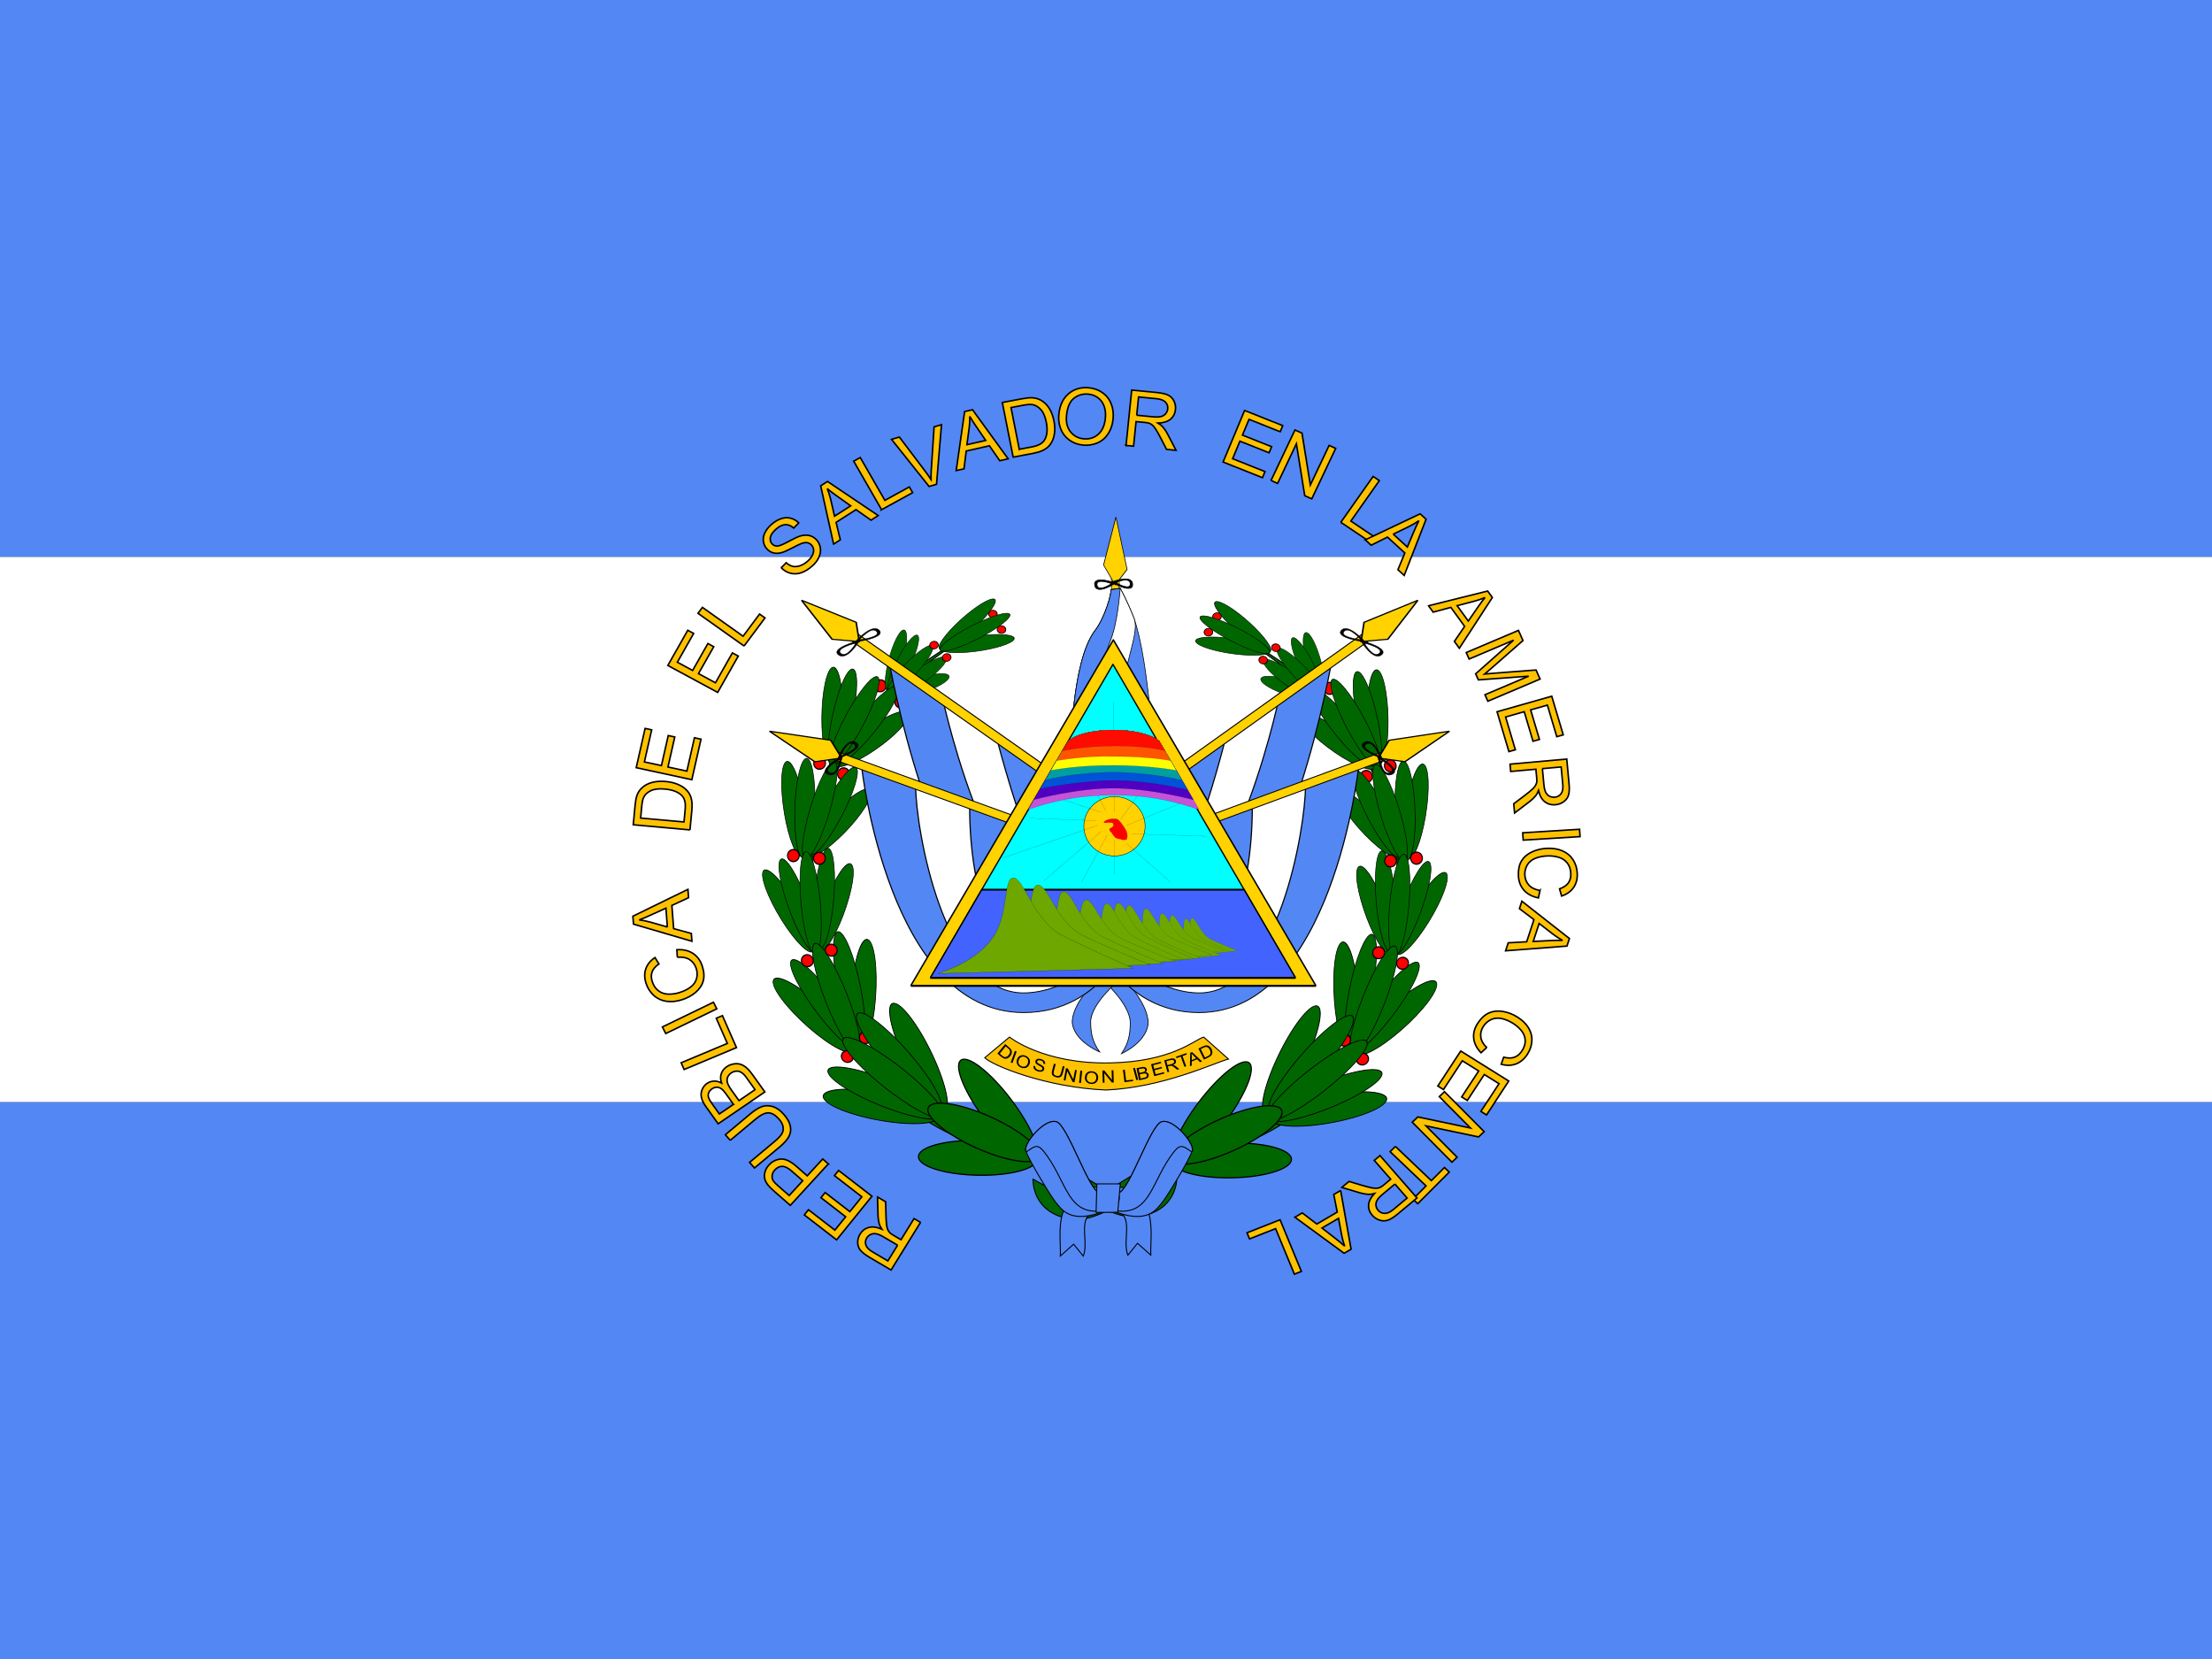 <svg xmlns="http://www.w3.org/2000/svg" viewBox="0 0 640 480" xmlns:xlink="http://www.w3.org/1999/xlink"><rect x="0" y="0" width="640" height="480" fill="#333333" stroke="none"/><defs><path id="0" d="m283.46-389.76l-17.717 70.866 17.717 25.04 17.716-25.04-17.716-70.866"/><path id="1" d="m368.98-419.45s-40.709-27.717-40.709.866c0 28.582 39.843.866 40.709-.866m-7.795-.181s-28.583-19.342-28.583.604c0 19.945 27.975.604 28.583-.604"/><path id="2" d="m334.69 674.38s28.31-4.996 46.624-19.982c18.316-14.986 18.317-39.964 26.642-39.964 8.326 0 9.991 28.31 29.973 38.3 19.981 9.991 51.62 23.312 51.62 23.312l-154.86-1.665"/><path id="3" d="m490.58 234.24c0 .846-.823 1.531-1.837 1.531s-1.837-.685-1.837-1.531c0-.846.823-1.531 1.837-1.531s1.837.685 1.837 1.531"/><path id="4" d="m320.26 487.2c0 59.825-11.597 108.32-25.903 108.32s-25.903-48.5-25.903-108.32c0-59.825 11.597-108.32 25.903-108.32s25.903 48.5 25.903 108.32"/><path id="5" d="m314.71 506.2c0 45.06-10.06 81.59-22.479 81.59s-22.479-36.53-22.479-81.59c0-45.06 10.06-81.59 22.479-81.59s22.479 36.53 22.479 81.59"/><clipPath id="6"><path d="m0 0h640v480h-640z"/></clipPath></defs><g clip-path="url(#6)"><g fill-rule="evenodd" stroke-width="1.25"><g fill="#5387f4"><path d="m-79.43 318.86h798.86v161.14h-798.86z"/><path d="m-79.43 0h798.86v161.14h-798.86z"/></g><path fill="#fff" d="m-79.43 161.14h798.86v157.71h-798.86z"/></g><g transform="matrix(1.644 0 0 1.644-358.51-168.29)"><g stroke="#000"><g fill-rule="evenodd"><g transform="matrix(.749 0 0 .742 105.14 72.61)"><g transform="matrix(-1 0 0 1 825.1 9.187)"><g fill="#f00" stroke-width=".332"><path d="m490.58 234.24c0 .846-.823 1.531-1.837 1.531s-1.837-.685-1.837-1.531c0-.846.823-1.531 1.837-1.531s1.837.685 1.837 1.531z" transform="matrix(.634-.401.497.785 41.19 205.69)"/><use transform="matrix(.634-.401.497.785 36.37 209.51)" xlink:href="#3"/></g><g fill="#006700" stroke-width="1.603"><path d="m259.03 105.71s400.32 70.64 414.45 395.62c14.13 324.97-188.39 367.36-259.03 419.16-70.64 51.807-113.03 113.03-146 113.03-32.968 0-80.06-14.13-80.06-14.13s9.42 51.81 75.36 47.1c65.936-4.71 127.16-113.03 164.84-131.87s277.88-98.9 259.04-428.58c-14.13-353.23-423.88-390.91-428.59-400.33z" transform="matrix(.138.033-.034.148 406.46 152.89)" id="H"/><use transform="matrix(.067-.005.017.067 435.79 156.41)" xlink:href="#4"/><use transform="matrix(.061-.023.031.064 429.11 164.08)" xlink:href="#4"/><use transform="matrix(.006-.071.063.019 425.66 205.09)" xlink:href="#4"/><use transform="matrix(.029-.06.057.04 421.8 189.48)" xlink:href="#4"/><use transform="matrix(.045-.047.049.052 423.4 178.25)" xlink:href="#4"/></g><g fill="#f00" stroke-width=".332"><use transform="matrix(.713-.233.288.883 65.801 118.99)" xlink:href="#3"/><use transform="matrix(.713-.233.288.883 60.19 121.51)" xlink:href="#3"/></g><g fill="#006700" stroke-width="1.603"><use transform="matrix(.095.023.001.104 450.31 143)" xlink:href="#4"/><use transform="matrix(.092-.005.022.106 438.59 150.9)" xlink:href="#4"/><use transform="matrix(.032-.099.081.056 420.64 208.04)" xlink:href="#4"/><use transform="matrix(.06-.073.067.083 420.3 183.9)" xlink:href="#4"/><use transform="matrix(.077-.047.051.097 426.13 168.55)" xlink:href="#4"/><use transform="matrix(.089.042-.017.103 469.8 160.18)" xlink:href="#4"/><use transform="matrix(.091.013.003.109 456.96 165.67)" xlink:href="#4"/><use transform="matrix(.048-.092.069.071 429.42 218.55)" xlink:href="#4"/><use transform="matrix(.071-.06.05.095 433.31 194.64)" xlink:href="#4"/><use transform="matrix(.083-.031.032.106 441.69 180.63)" xlink:href="#4"/><use transform="matrix(.065.077-.054.088 496.25 181.43)" xlink:href="#4"/><use transform="matrix(.077.051-.038.102 482.57 181.05)" xlink:href="#4"/><use transform="matrix(.078-.064.036.096 437.71 218.35)" xlink:href="#4"/><use transform="matrix(.087-.025.01.11 450.24 197.83)" xlink:href="#4"/><use transform="matrix(.087.007-.01.112 463.11 188.42)" xlink:href="#4"/><use transform="matrix(.047.109-.087.077 511.72 202.12)" xlink:href="#4"/></g><g fill="#f00" stroke-width=".332"><use transform="matrix(.293-.425.555.302 167.81 313.54)" xlink:href="#3"/><use transform="matrix(.293-.425.555.302 165.8 317.22)" xlink:href="#3"/></g><g fill="#006700" stroke-width="1.603"><use transform="matrix(.068.085-.075.098 496.78 196.6)" xlink:href="#4"/><use transform="matrix(.107-.042.009.119 435.5 221.04)" xlink:href="#4"/><use transform="matrix(.104.005-.024.125 455.84 203.07)" xlink:href="#4"/><use transform="matrix(.094.04-.047.12 473 197.47)" xlink:href="#4"/><use transform="matrix(-.013.131-.125.021 532.08 244.55)" xlink:href="#4"/></g><g fill="#f00" stroke-width=".332"><use transform="matrix(.452.598-.741.56 427.87-141.94)" xlink:href="#3"/><use transform="matrix(.452.598-.741.56 423.66-146.42)" xlink:href="#3"/></g><g fill="#006700" stroke-width="1.603"><use transform="matrix(.021.122-.124.049 520.59 230.39)" xlink:href="#4"/><use transform="matrix(.125.024-.055.118 448.5 217.11)" xlink:href="#4"/><use transform="matrix(.098.067-.089.104 477.65 212.14)" xlink:href="#4"/><use transform="matrix(.069.094-.109.086 497.18 217.05)" xlink:href="#4"/><g transform="matrix(.063.169-.159.071 507.09 211.42)"><use transform="matrix(.929.371-.371.929 252.11-52.33)" xlink:href="#5"/><use transform="matrix(.874-.486.486.874-234.07 229)" xlink:href="#5"/><use transform="translate(9.991 14.986)" xlink:href="#5"/></g><g transform="matrix(.039-.065.1.052 381.33 173.41)"><use transform="matrix(.929.371-.371.929 252.11-52.33)" xlink:href="#5"/><use transform="matrix(.874-.486.486.874-234.07 229)" xlink:href="#5"/><use transform="translate(9.991 14.986)" xlink:href="#5"/></g></g><g fill="#f00" stroke-width=".332"><use transform="matrix(.75 0 0 .929 121.35 16.238)" xlink:href="#3"/><use transform="matrix(.75 0 0 .929 115.23 16.888)" xlink:href="#3"/><use transform="matrix(.649.376-.465.804 276.35-113.32)" xlink:href="#3"/><use transform="matrix(.649.376-.465.804 270.73-115.82)" xlink:href="#3"/><use transform="matrix(.403-.322.444.449 153.89 236.13)" xlink:href="#3"/><use transform="matrix(.403-.322.444.449 150.91 239.07)" xlink:href="#3"/></g></g><g transform="translate(-4.287 9.799)"><g fill="#f00" stroke-width=".332"><use transform="matrix(.634-.401.497.785 41.19 205.69)" xlink:href="#3"/><use transform="matrix(.634-.401.497.785 36.37 209.51)" xlink:href="#3"/></g><g fill="#006700" stroke-width="1.603"><use xlink:href="#H"/><use transform="matrix(.067-.005.017.067 435.79 156.41)" xlink:href="#4"/><use transform="matrix(.061-.023.031.064 429.11 164.08)" xlink:href="#4"/><use transform="matrix(.006-.071.063.019 425.66 205.09)" xlink:href="#4"/><use transform="matrix(.029-.06.057.04 421.8 189.48)" xlink:href="#4"/><use transform="matrix(.045-.047.049.052 423.4 178.25)" xlink:href="#4"/></g><g fill="#f00" stroke-width=".332"><use transform="matrix(.713-.233.288.883 65.801 118.99)" xlink:href="#3"/><use transform="matrix(.713-.233.288.883 60.19 121.51)" xlink:href="#3"/></g><g fill="#006700" stroke-width="1.603"><use transform="matrix(.095.023.001.104 450.31 143)" xlink:href="#4"/><use transform="matrix(.092-.005.022.106 438.59 150.9)" xlink:href="#4"/><use transform="matrix(.032-.099.081.056 420.64 208.04)" xlink:href="#4"/><use transform="matrix(.06-.073.067.083 420.3 183.9)" xlink:href="#4"/><use transform="matrix(.077-.047.051.097 426.13 168.55)" xlink:href="#4"/><use transform="matrix(.089.042-.017.103 469.8 160.18)" xlink:href="#4"/><use transform="matrix(.091.013.003.109 456.96 165.67)" xlink:href="#4"/><use transform="matrix(.048-.092.069.071 429.42 218.55)" xlink:href="#4"/><use transform="matrix(.071-.06.05.095 433.31 194.64)" xlink:href="#4"/><use transform="matrix(.083-.031.032.106 441.69 180.63)" xlink:href="#4"/><use transform="matrix(.065.077-.054.088 496.25 181.43)" xlink:href="#4"/><use transform="matrix(.077.051-.038.102 482.57 181.05)" xlink:href="#4"/><use transform="matrix(.078-.064.036.096 437.71 218.35)" xlink:href="#4"/><use transform="matrix(.087-.025.01.11 450.24 197.83)" xlink:href="#4"/><use transform="matrix(.087.007-.01.112 463.11 188.42)" xlink:href="#4"/><use transform="matrix(.047.109-.087.077 511.72 202.12)" xlink:href="#4"/></g><g fill="#f00" stroke-width=".332"><use transform="matrix(.293-.425.555.302 167.81 313.54)" xlink:href="#3"/><use transform="matrix(.293-.425.555.302 165.8 317.22)" xlink:href="#3"/></g><g fill="#006700" stroke-width="1.603"><use transform="matrix(.068.085-.075.098 496.78 196.6)" xlink:href="#4"/><use transform="matrix(.107-.042.009.119 435.5 221.04)" xlink:href="#4"/><use transform="matrix(.104.005-.024.125 455.84 203.07)" xlink:href="#4"/><use transform="matrix(.094.04-.047.12 473 197.47)" xlink:href="#4"/><use transform="matrix(-.013.131-.125.021 532.08 244.55)" xlink:href="#4"/></g><g fill="#f00" stroke-width=".332"><use transform="matrix(.452.598-.741.56 427.87-141.94)" xlink:href="#3"/><use transform="matrix(.452.598-.741.56 423.66-146.42)" xlink:href="#3"/></g><g fill="#006700" stroke-width="1.603"><use transform="matrix(.021.122-.124.049 520.59 230.39)" xlink:href="#4"/><use transform="matrix(.125.024-.055.118 448.5 217.11)" xlink:href="#4"/><use transform="matrix(.098.067-.089.104 477.65 212.14)" xlink:href="#4"/><use transform="matrix(.069.094-.109.086 497.18 217.05)" xlink:href="#4"/><g transform="matrix(.063.169-.159.071 507.09 211.42)"><use transform="matrix(.929.371-.371.929 252.11-52.33)" xlink:href="#5"/><use transform="matrix(.874-.486.486.874-234.07 229)" xlink:href="#5"/><use transform="translate(9.991 14.986)" xlink:href="#5"/></g><g transform="matrix(.039-.065.1.052 381.33 173.41)"><use transform="matrix(.929.371-.371.929 252.11-52.33)" xlink:href="#5"/><use transform="matrix(.874-.486.486.874-234.07 229)" xlink:href="#5"/><use transform="translate(9.991 14.986)" xlink:href="#5"/></g></g><g fill="#f00" stroke-width=".332"><use transform="matrix(.75 0 0 .929 121.35 16.238)" xlink:href="#3"/><use transform="matrix(.75 0 0 .929 115.23 16.888)" xlink:href="#3"/><use transform="matrix(.649.376-.465.804 276.35-113.32)" xlink:href="#3"/><use transform="matrix(.649.376-.465.804 270.73-115.82)" xlink:href="#3"/><use transform="matrix(.403-.322.444.449 153.89 236.13)" xlink:href="#3"/><use transform="matrix(.403-.322.444.449 150.91 239.07)" xlink:href="#3"/></g></g><g fill="#5387f4" stroke-width=".235" transform="translate(-3.062 1.837)"><path d="m411.36 319.5l.037 5.258c10.21-.517 5.263 6.977 7.03 11.223l2.255-2.827 3.122 2.803c-.25-4.908 2.748-17.395-12.443-16.457z" transform="translate(.433)" id="8"/><use transform="matrix(-1 0 0 1 827.23.217)" xlink:href="#8"/><g transform="matrix(.897.443-.443.897 184.34-149.98)"><path d="m427.88 303.13c.325 1.901-.449 11.372-.865 13.641-.537 1.923-.447 6.708-10.395 7.147-4.776.211-3.898-4.548-3.681-4.548.216 0 1.949 1.733 3.898 0 1.948-1.732-.444-17.53 1.515-19.488 2.156-2.155 9.985 1.496 9.528 3.248z" id="I"/><path d="m427.88 303.13c-2.057-.264-3.159-.732-3.68 1.516-2.053 9.07 2.368 17.1-7.58 19.272-4.665 1.041-3.898-4.548-3.681-4.548.216 0 1.949 1.733 3.898 0 1.948-1.732-.444-17.53 1.515-19.488 2.156-2.155 9.985 1.496 9.528 3.248z" id="J"/></g><g transform="matrix(-.897.443.443.897 644.51-149.98)"><use xlink:href="#I"/><use xlink:href="#J"/></g><path d="m411.57 319.06l-.18 6.774 5.08-.037.613-6.737h-5.513z"/></g></g><path fill="#5387f4" stroke-width=".235" d="m409.69 276.93s-14.322 12.06-14.322 20.725c.306 3.457 3.169 6.981 8.407 9.52-2.418-3.586-2.747-6.52-2.747-9.931.306-5.86 8.461-12.931 8.461-12.931l.201-7.383z" transform="matrix(-.557 0 0 .561 640.36 115.47)" id="7"/><g transform="matrix(.749 0 0 .742 145.3 269.28)"><g fill="#ffd200"><path stroke-width=".176" d="m172.65-427.57h49.929v2.055h-49.929z" transform="matrix(.001-1.077-.893-.137-21.895 93.38)"/><use stroke-width="1.066" transform="matrix(-.156-.03-.002.168 402.81-28.331)" xlink:href="#0"/></g><g stroke-width="1.685"><path d="m368.98-419.45s-40.709-27.717-40.709.866c0 28.582 39.843.866 40.709-.866zm-7.795-.181s-28.583-19.342-28.583.604c0 19.945 27.975.604 28.583-.604z" transform="matrix(-.121-.01.004.087 404.67-46.703)"/><use transform="matrix(.118-.014-.016-.087 308.96-117.95)" xlink:href="#1"/></g><g stroke-width=".175" transform="matrix(.9 0 0 1.077-21.895 93.38)"><path fill="#5387f4" d="m422.29-165.7l2.45-.306s1.766 2.602 3.675 6.737c1.679 4.331 3.368 11.33 4.899 27.25-4.593-.307-21.436 1.531-21.436 1.531s.236-19.17 6.125-26.03c2.757-2.906 4.593-8.575 4.287-9.188z"/><path fill="#fff" d="m422.29-165.7l2.45-.306s1.766 2.602 3.675 6.737c1.679 4.331-4.9 11.636-3.369 27.561-4.593-.307-13.168 1.225-13.168 1.225s.236-19.17 6.125-26.03c2.757-2.906 4.593-8.575 4.287-9.188z"/><path fill="#5387f4" d="m422.29-165.7l2.45-.306s-.613 7.962-2.756 11.943c-2.144 3.981-3.369 22.967-3.063 22.967.307 0-7.04.613-7.04.613s.236-19.17 6.125-26.03c2.757-2.906 4.593-8.575 4.287-9.188z"/></g></g><use transform="matrix(-1.029 0 0 .973 839.1 7.477)" xlink:href="#7"/><g transform="matrix(-.268 0 0 .195 512.17 346.21)"><g stroke-width=".785"><path fill="#5387f4" d="m407.48-248.03l106.3-106.3s-27.516 220.02-88.58 265.75c0 0-53.15 24.12-53.15-.135l35.433-159.31z" transform="translate(0-301.18)" id="9"/><path fill="#fff" d="m407.48-248.03l70.866-70.867s-35.433 230.31-106.3 230.31v-.135l35.433-159.31z" transform="translate(0-301.18)" id="A"/><path fill="#5387f4" d="m407.48-248.03s35.433-35.434 35.433-35.434-35.433 194.88-70.866 194.88v-.135l35.433-159.31z" transform="translate(0-301.18)" id="B"/></g><g fill="#ffd200"><path stroke-width=".816" d="m678.85-116.49h177.17v7.323h-177.17z" transform="matrix(.719-.695.695.719 0 0)" id="C"/><use stroke-width="1.729" transform="matrix(.447.432-.395.389 290.37-679.58)" xlink:href="#0"/></g><g stroke-width=".785"><use transform="matrix(.387.264-.166.244 323.5-666.19)" xlink:href="#1"/><use transform="matrix(-.337-.325.204-.213 742.75-641.88)" xlink:href="#1"/><path fill="#5387f4" d="m407.48-248.03l106.3-53.15s-17.717 221.39-106.3 221.39c-53.15 0-70.866-70.866-70.866-70.866l70.866-97.38z" transform="translate(17.717-256.83)" id="D"/><path fill="#fff" d="m407.48-248.03l70.866-35.434c0 35.434-17.716 185.96-70.866 185.96-35.433 0-70.866-53.15-70.866-53.15l70.866-97.38z" transform="translate(17.717-256.83)" id="E"/><path fill="#5387f4" d="m407.48-248.03l35.433-17.717c0 79.66-17.716 150.53-53.15 150.53-17.717 0-53.15-35.433-53.15-35.433l70.866-97.38z" transform="translate(17.717-256.83)" id="F"/></g><g fill="#ffd200"><path stroke-width=".816" d="m569.18-267.74h177.17v7.323h-177.17z" transform="matrix(.895-.446.446.895 0 0)" id="G"/><use stroke-width="1.729" transform="matrix(.297.547-.494.252 315.38-647.39)" xlink:href="#0"/></g><g stroke-width=".785"><use transform="matrix(.29.368-.232.183 342.96-624.68)" xlink:href="#1"/><use transform="matrix(-.224-.411.259-.141 735.56-475.59)" xlink:href="#1"/></g></g><g transform="matrix(.264 0 0 .195 316.86 346.21)"><g stroke-width=".785"><use xlink:href="#9"/><use xlink:href="#A"/><use xlink:href="#B"/></g><g fill="#ffd200"><use xlink:href="#C"/><use stroke-width="1.729" transform="matrix(.447.432-.395.389 290.37-679.58)" xlink:href="#0"/></g><g stroke-width=".785"><use transform="matrix(.387.264-.166.244 323.5-666.19)" xlink:href="#1"/><use transform="matrix(-.337-.325.204-.213 742.75-641.88)" xlink:href="#1"/><use xlink:href="#D"/><use xlink:href="#E"/><use xlink:href="#F"/></g><g fill="#ffd200"><use xlink:href="#G"/><use stroke-width="1.729" transform="matrix(.297.547-.494.252 315.38-647.39)" xlink:href="#0"/></g><g stroke-width=".785"><use transform="matrix(.29.368-.232.183 342.96-624.68)" xlink:href="#1"/><use transform="matrix(-.224-.411.259-.141 735.56-475.59)" xlink:href="#1"/></g></g></g><g stroke-linejoin="bevel" stroke-width=".105" transform="matrix(.749 0 0 .742 105.14 70.34)"><g fill-rule="evenodd"><path fill="#ffd200" d="m496.06 627.16l17.717-17.716 17.716 17.716h-35.433z" transform="matrix(2.687 0 0 4.631-968.14-2627.4)"/><path fill="#0ff" d="m496.06 627.16l17.717-17.716 17.716 17.716h-35.433z" transform="matrix(2.421 0 0 4.197-831.57-2357.1)"/><path fill="#ffd200" d="m419.84 239.14c0 3.89-3.222 7.04-7.196 7.04-3.974 0-7.196-3.153-7.196-7.04 0-3.89 3.222-7.04 7.196-7.04 3.974 0 7.196 3.153 7.196 7.04z"/></g><g fill="none" transform="matrix(.242 0 0 .242 300.66 101.1)"><path d="m462.73,556.66-1.18-108.32"/><path d="m468.62 563.73l38.855-54.16"/><path d="m474.51 569.61l62.4-25.9"/><path d="m479.22 577.86l73 2.355"/><path d="m474.51 587.28l42.39 37.677"/><path d="m462.73 583.74v34.15"/><path d="m449.78 575.5l-55.34 48.27"/><path d="m455.67,579.03-24.726,45.92"/><path d="m446.25,569.61-91.84,31.791"/><path d="m445.07,564.9-64.76-2.355"/><path d="m393.26 537.82l56.52 18.839"/><path d="m420.34 489.55l34.15 65.936"/></g><g fill-rule="evenodd"><g transform="matrix(.242 0 0 .242 300.97 178.59)"><path fill="#c453d7" d="m460.63 219.69c-35.433 0-61.25 6.505-83.04 14.15l5.54-9.579 5.53-9.595 5.54-9.596 5.54-9.578 5.53-9.595 5.54-9.579 6.13-9.769c8.26-7.257 25.98-10.652 43.69-10.652 17.72 0 35.44 3.586 44.3 10.826l5.54 9.595 5.53 9.579 5.54 9.595 5.54 9.578 5.53 9.596 5.54 9.595 5.53 9.579c-22.972-7.64-47.613-14.15-83.05-14.15z" transform="translate(0-.004)"/><path fill="#5000c1" d="m460.63 212.93c-35.548-.05-75.28 10.597-77.5 11.329l5.53-9.595 5.54-9.596 5.54-9.578 5.53-9.595 5.54-9.579 6.13-9.769c8.26-7.257 25.98-10.652 43.69-10.652 17.72 0 35.44 3.586 44.3 10.826l5.54 9.595 5.53 9.579 5.54 9.595 5.54 9.578 5.53 9.596 5.54 9.595s-42.08-11.329-77.52-11.329z" transform="translate(.013)"/><path fill="#0053d7" d="m460.63 205.27c-26.25-.109-68.69 7.141-71.68 8.504l5.246-8.713 5.54-9.578 5.53-9.595 5.54-9.579 6.13-9.769c8.26-7.257 25.98-10.652 43.69-10.652 17.72 0 35.44 3.586 44.3 10.826l5.54 9.595 5.53 9.579 5.54 9.595 5.54 9.578 5.53 9.596s-36.543-9.387-71.976-9.387z" transform="translate(0-.007)"/><path fill="#009f9f" d="m460.63 197.32c-34.802-.07-63.717 6.631-66.43 7.739l5.54-9.578 5.53-9.595 5.54-9.579 6.13-9.769c8.26-7.257 25.98-10.652 43.69-10.652 17.72 0 35.44 3.586 44.3 10.826l5.54 9.595 5.53 9.579 5.54 9.595 5.54 9.578s-31.01-7.739-66.45-7.739z" transform="translate(-.015-.008)"/><path fill="#ff0" d="m460.63 190.56c-35.605-.123-57.963 4.465-60.894 4.931l5.53-9.595 5.54-9.579 6.13-9.769c8.26-7.257 25.98-10.652 43.69-10.652 17.72 0 35.44 3.586 44.3 10.826l5.54 9.595 5.53 9.579 5.54 9.595s-25.473-4.931-60.906-4.931z" transform="translate(0-.013)"/><path fill="#f50" d="m460.34 181.72c-31.01-.671-53.786 4.25-55.07 4.167l5.54-9.579 6.13-9.769c8.26-7.257 25.98-10.652 43.69-10.652 17.72 0 35.44 3.586 44.3 10.826l5.54 9.595 5.53 9.579s-20.227-4.167-55.66-4.167z" transform="translate(-.015-.013)"/><path fill="#ff0b00" d="m461.51 171.42c-31.13.257-47.25 4.34-50.707 4.891l6.13-9.769c8.26-7.257 25.98-10.652 43.69-10.652 17.72 0 35.44 3.586 44.3 10.826l5.54 9.595s-13.52-4.891-48.953-4.891z" transform="translate(-.029.003)"/></g><path fill="#4363ff" d="m496.06 627.16l4.983-4.983h25.467l4.983 4.983h-35.433z" transform="matrix(2.421 0 0 4.197-831.57-2357.1)"/><path fill="#f00" d="m438.01 565.49c.409 0 .727-1.87 1.766-3.532 2.222-1.61 4.568-2.871 7.653-3.533 1.665-.832 5.08-.588 7.653-.588 3.611.324 3.837 1.865 5.888 4.121.902 1.837 3.038 4.389 4.121 7.06 1.172 1.42 2.107 3.626 2.943 5.299.855 1.804 1.765 4.526 2.944 7.06.605 2.824 1.177 5.03 1.177 8.242 0 3.352-.554 4.78-1.177 7.07-1.794.598-5.29.888-7.06 0-1.9-1.7-5.162-.617-6.475-2.355-3.386-.474-4.208-4.459-5.888-6.475-1.175-1.729-1.156-3.03-2.355-4.71-1.857-1.327-2.108-2.945-2.943-5.299.736-2.517 2.01-3.068 4.121-4.121 1.127-1.644 1.766-2.304 1.766-5.298-.424-3.334-1.625-2.982-4.71-3.533-3.814 0-5.77.393-9.419.589z" transform="matrix(.163 0 0 .127 338.7 166.52)"/><g fill="#6da700" transform="matrix(1.051-.042.209 1.163-78.05-20.528)"><use transform="matrix(.1-.007.009.122 386.68 185.55)" xlink:href="#2"/><use transform="matrix(.1-.007.009.122 385.23 185.65)" xlink:href="#2"/><use transform="matrix(.118-.009.01.135 374.39 177.66)" xlink:href="#2"/><use transform="matrix(.131-.01.012.158 365.68 163.46)" xlink:href="#2"/><use transform="matrix(.148-.011.013.175 354.72 152.32)" xlink:href="#2"/><use transform="matrix(.157-.012.014.198 346.83 137.79)" xlink:href="#2"/><use transform="matrix(.178 0 0 .193 344.65 135.43)" xlink:href="#2"/><use transform="matrix(.178 0 0 .193 342.05 135.43)" xlink:href="#2"/><use transform="matrix(.212 0 0 .214 323.77 121.6)" xlink:href="#2"/><use transform="matrix(.234 0 0 .249 310.11 98.28)" xlink:href="#2"/><use transform="matrix(.265 0 0 .277 292.04 79.5)" xlink:href="#2"/><use transform="matrix(.282 0 0 .313 279.88 55.74)" xlink:href="#2"/></g></g></g></g><g transform="matrix(.749 0 0 .742 110.88-99.99)"><path fill="#ffc200" stroke="#000" fill-rule="evenodd" stroke-width=".235" d="m380.34 293.64l5.819-4.9s7.961 6.431 23.579 6.125c14.709-.283 19.906-5.513 22.05-6.126l5.818 5.206c-3.369.919-15.311 6.737-28.785 7.35-14.09-.612-26.642-5.817-28.48-7.655z" transform="translate(-5.846 229.96)"/><g stroke-width="1.25"><path d="m425.45 510.86v-3.401h-1.476v-.454h3.55v.454h-1.481v3.401h-.593" transform="matrix(.691-.245.255.713-2.83 265.75)"/><path d="m415.64 510.86v-3.855h3.238v.454h-2.645v1.181h2.477v.452h-2.477v1.313h2.749v.455h-3.342" transform="matrix(.709-.188.196.732 19.511 232.16)"/><path d="m409.81 510.86v-3.855h.593v3.855h-.593" transform="matrix(.709-.188.196.732 19.435 232.01)"/><path d="m406.21 510.86v-3.855h.593v3.4h2.206v.455h-2.799" transform="matrix(.728-.089.094.752 63.59 181.37)"/><path d="m399.97 510.86v-3.855h.608l2.352 3.03v-3.03h.568v3.855h-.608l-2.352-3.03v3.03h-.568" transform="matrix(.733-.019.022.757 97.81 150.42)"/><path d="m393.47 510.86v-3.855h.592v3.855h-.592" transform="matrix(.729.077-.078.754 149.67 114.07)"/><path d="m388.85 510.86v-3.855h.608l2.352 3.03v-3.03h.568v3.855h-.608l-2.352-3.03v3.03h-.568" transform="matrix(.72.137-.14.745 184.6 95.08)"/><path d="m387.28 507.01h.592v2.227c0 .387-.051.695-.152.923-.103.228-.287.413-.554.557-.264.142-.613.213-1.044.213-.419 0-.763-.062-1.029-.187-.267-.124-.458-.304-.572-.539-.114-.236-.171-.559-.171-.967v-2.227h.593v2.224c0 .335.035.582.107.742.073.158.197.279.373.365s.392.129.647.129c.436 0 .746-.085.932-.255.185-.17.278-.497.278-.981v-2.224" transform="matrix(.709.186-.191.733 215.09 81.89)"/><path d="m378.22 509.63l.559-.042c.026.193.087.351.183.476.098.122.248.223.452.3.203.075.433.113.687.113.226 0 .426-.029.599-.087s.302-.137.385-.237c.085-.102.128-.212.128-.331 0-.121-.04-.226-.122-.316-.082-.091-.216-.167-.403-.228-.12-.041-.386-.103-.797-.187-.412-.086-.7-.167-.865-.242-.214-.096-.374-.216-.479-.358-.105-.144-.156-.304-.156-.481 0-.194.064-.376.192-.544.128-.17.315-.299.562-.387.247-.087.52-.131.822-.131.332 0 .624.046.877.139.254.091.449.226.586.405s.21.381.22.608l-.568.036c-.031-.243-.135-.427-.312-.552-.175-.124-.435-.187-.779-.187-.358 0-.62.057-.785.171-.163.112-.244.248-.244.408 0 .138.058.252.174.342.114.089.412.181.892.276.482.093.813.174.993.244.26.104.453.235.577.395.124.158.187.34.187.547 0 .205-.069.399-.205.581-.137.18-.333.322-.59.423-.254.1-.542.15-.861.15-.406 0-.746-.051-1.02-.152-.274-.102-.488-.254-.645-.458-.155-.205-.236-.436-.244-.694" transform="matrix(.707.205-.194.729 217.43 76.46)"/><path d="m371.92 510.86v-3.855h.593v3.855h-.593" transform="matrix(.686.265-.257.71 256.75 63.44)"/><path d="m367.3 510.86v-3.855h1.542c.349 0 .615.018.798.055.257.05.476.142.656.276.237.172.413.392.529.66.118.266.177.571.177.915 0 .293-.039.552-.119.778-.079.226-.181.414-.305.563-.125.147-.261.264-.41.35-.146.084-.325.148-.534.192-.208.044-.447.066-.718.066h-1.616m.593-.455h.956c.295 0 .526-.024.693-.071.169-.048.303-.114.404-.201.14-.12.249-.282.326-.486.08-.205.119-.453.119-.744 0-.403-.077-.713-.232-.928-.152-.217-.339-.363-.559-.437-.159-.052-.414-.079-.766-.079h-.941v2.946" transform="matrix(.562.475-.474.587 413.2 48.27)"/><path d="m373.38 508.99c0-.64.2-1.14.598-1.502.4-.362.915-.544 1.546-.544.414 0 .786.085 1.118.255s.585.408.758.713c.175.303.263.648.263 1.033 0 .391-.092.741-.276 1.049-.183.309-.442.543-.778.703-.336.157-.699.236-1.088.236-.421 0-.798-.087-1.13-.263-.332-.175-.584-.415-.755-.717-.171-.304-.256-.625-.256-.963m.611.008c0 .464.144.831.434 1.099.291.267.655.399 1.093.399.446 0 .813-.134 1.1-.404.289-.27.434-.653.434-1.149 0-.314-.062-.588-.187-.821-.122-.235-.302-.416-.541-.544-.236-.13-.502-.195-.797-.195-.419 0-.781.125-1.084.374-.301.247-.452.661-.452 1.241" transform="matrix(.686.265-.257.71 256.75 63.67)"/><path d="m394.93 508.99c0-.64.199-1.14.598-1.502.4-.362.915-.544 1.546-.544.413 0 .786.085 1.118.255s.585.408.758.713c.175.303.262.648.262 1.033 0 .391-.091.741-.275 1.049-.183.309-.442.543-.779.703-.336.157-.698.236-1.087.236-.422 0-.798-.087-1.13-.263-.332-.175-.584-.415-.755-.717-.171-.304-.256-.625-.256-.963m.611.008c0 .464.144.831.434 1.099.29.267.655.399 1.093.399.446 0 .813-.134 1.1-.404.289-.27.434-.653.434-1.149 0-.314-.063-.588-.187-.821-.122-.235-.302-.416-.541-.544-.236-.13-.502-.195-.797-.195-.419 0-.781.125-1.084.374-.302.247-.452.661-.452 1.241" transform="matrix(.729.077-.078.754 149.82 114)"/><path d="m432.31 510.86v-3.855h1.542c.349 0 .615.018.798.055.256.05.475.142.656.276.237.172.413.392.529.66.118.266.177.571.177.915 0 .293-.04.552-.119.778s-.182.414-.306.563c-.124.147-.26.264-.409.35-.146.084-.325.148-.534.192-.208.044-.448.066-.718.066h-1.616m.593-.455h.956c.295 0 .526-.024.693-.071.169-.048.303-.114.403-.201.141-.12.25-.282.327-.486.079-.205.119-.453.119-.744 0-.403-.077-.713-.232-.928-.153-.217-.339-.363-.559-.437-.159-.052-.415-.079-.767-.079h-.94v2.946" transform="matrix(.66-.319.331.681-28.43 314.05)"/><path d="m419.8 510.86v-3.855h1.985c.4 0 .703.035.911.105.208.068.373.19.498.365.124.175.186.369.186.581 0 .274-.103.504-.308.692-.206.188-.524.307-.953.357.156.065.275.13.357.192.173.137.337.308.492.513l.779 1.05h-.746l-.593-.802c-.173-.232-.315-.409-.427-.532s-.213-.208-.302-.257c-.088-.05-.178-.084-.269-.103-.067-.012-.177-.018-.33-.018h-.688v1.712h-.592m.592-2.154h1.275c.27 0 .482-.024.635-.071.152-.049.269-.127.348-.232.08-.106.119-.222.119-.347 0-.182-.078-.332-.232-.449-.153-.118-.395-.177-.727-.177h-1.418v1.276" transform="matrix(.709-.188.196.732 19.664 232.01)"/><path d="m427.64 510.86l1.72-3.855h.638l1.833 3.855h-.675l-.522-1.168h-1.873l-.491 1.168h-.63m1.292-1.584h1.518l-.467-1.067c-.143-.324-.248-.591-.318-.8-.057.248-.137.493-.241.737l-.492 1.13" transform="matrix(.679-.275.286.702-13.761 284.59)"/><path d="m411.43 510.86v-3.855h1.68c.342 0 .616.039.822.118.208.077.369.197.486.36.117.161.177.331.177.508 0 .164-.052.32-.156.465s-.261.263-.471.352c.271.069.479.185.624.35.146.165.22.359.22.584 0 .181-.045.349-.135.505-.087.154-.196.273-.327.357-.13.085-.294.148-.492.192-.195.043-.435.064-.72.064h-1.708m.593-2.236h.968c.262 0 .451-.015.565-.044.15-.039.264-.103.339-.192.077-.09.116-.202.116-.337 0-.128-.036-.24-.107-.336-.071-.099-.173-.165-.305-.2-.132-.037-.36-.056-.681-.056h-.895v1.165m0 1.781h1.115c.191 0 .326-.007.403-.019.136-.021.25-.056.342-.105.091-.049.167-.12.226-.213.059-.095.089-.203.089-.326 0-.144-.043-.268-.129-.374-.085-.107-.205-.181-.357-.223-.151-.044-.369-.066-.654-.066h-1.035v1.326" transform="matrix(.717-.152.159.741 34.549 212.93)"/></g></g><g fill="#ffc200" stroke="#000" stroke-width=".235" transform="matrix(1.167 0 0 1.14-70.15-680.7)"><path d="m658.63 787.09v-8.59h1.136v7.577h4.231v1.013h-5.367z" transform="matrix(-.928.374-.374-.928 1345.6 1359.3)"/><path d="m636.87 787.09v-7.576h-2.83v-1.014h6.809v1.014h-2.842v7.576h-1.137z" transform="matrix(-.698.716-.716-.698 1465.5 957.27)"/><path d="m626 787.09v-8.59h1.166l4.512 6.745v-6.745h1.089v8.59h-1.166l-4.511-6.75v6.75h-1.09z" transform="matrix(-.718.696-.696-.718 1462.1 984.87)"/><g transform="matrix(-.539.843-.843-.539 1463.9 752.4)"><path d="m618.03 787.09v-8.59h6.211v1.014h-5.074v2.631h4.752v1.01h-4.752v2.924h5.273v1.013h-6.41z"/><path d="m615.47 784.08l1.136.287c-.238.933-.668 1.646-1.289 2.138-.617.489-1.373.733-2.267.733-.926 0-1.68-.188-2.262-.563-.578-.379-1.02-.926-1.324-1.64-.301-.715-.451-1.483-.451-2.303 0-.895.169-1.674.509-2.338.344-.668.83-1.174 1.459-1.518.633-.347 1.328-.521 2.086-.521.86 0 1.582.219 2.168.656.586.438.994 1.053 1.225 1.846l-1.119.264c-.2-.625-.489-1.081-.868-1.366-.378-.285-.855-.427-1.429-.427-.66 0-1.213.158-1.658.474-.442.317-.752.742-.932 1.278-.18.531-.27 1.08-.27 1.646 0 .731.106 1.369.317 1.916.215.543.547.949.996 1.219.449.269.935.404 1.459.404.637 0 1.176-.183 1.617-.551.441-.367.74-.912.897-1.634z"/></g><path d="m595.47 784.08l1.136.287c-.238.933-.668 1.646-1.289 2.138-.617.489-1.373.733-2.267.733-.926 0-1.68-.188-2.262-.563-.578-.379-1.02-.926-1.324-1.64-.301-.715-.451-1.483-.451-2.303 0-.895.17-1.674.509-2.338.344-.668.83-1.174 1.459-1.518.633-.347 1.329-.521 2.086-.521.86 0 1.582.219 2.168.656.586.438.994 1.053 1.225 1.846l-1.119.264c-.199-.625-.489-1.081-.867-1.366-.379-.285-.856-.427-1.43-.427-.66 0-1.213.158-1.658.474-.442.317-.752.742-.932 1.278-.18.531-.269 1.08-.269 1.646 0 .731.105 1.369.316 1.916.215.543.547.949.996 1.219.449.269.936.404 1.459.404.637 0 1.176-.183 1.617-.551.442-.367.74-.912.897-1.634z" transform="matrix(.041.999-.999.041 1238.1 197.35)"/><path d="m586.2 787.09v-8.59h1.137v8.59h-1.137z" transform="matrix(.063.998-.998.063 1225.2 180.85)"/><path d="m569.36 787.09v-8.59h6.211v1.014h-5.074v2.631h4.752v1.01h-4.752v2.924h5.273v1.013h-6.41z" transform="matrix(.279.96-.96.279 1069.5 30.595)"/><path d="m559.31 787.09v-8.59h1.711l2.033 6.082c.187.567.324.991.41 1.272.098-.313.25-.772.457-1.377l2.057-5.977h1.529v8.59h-1.096v-7.189l-2.496 7.189h-1.025l-2.485-7.312v7.312h-1.095z" transform="matrix(.398.917-.917.398 967.25-38.512)"/><path d="m533.28 787.09v-8.59h1.137v7.577h4.23v1.013h-5.367z" transform="matrix(.824.567-.567.824 456.04-183.4)"/><path d="m521.31 787.09v-8.59h1.166l4.512 6.745v-6.745h1.09v8.59h-1.166l-4.512-6.75v6.75h-1.09z" transform="matrix(.907.42-.42.907 296.41-171.77)"/><path d="m513.34 787.09v-8.59h6.211v1.014h-5.075v2.631h4.752v1.01h-4.752v2.924h5.274v1.013h-6.41z" transform="matrix(.926.377-.377.926 252.81-164.15)"/><path d="m469.77 787.09l-3.328-8.59h1.231l2.232 6.241c.18.5.33.968.451 1.406.133-.469.288-.938.463-1.406l2.321-6.241h1.16l-3.363 8.59h-1.167z" transform="matrix(.958-.288.288.958-289.63 143.26)"/><path d="m460.59 787.09v-8.59h1.136v7.577h4.231v1.013h-5.367z" transform="matrix(.872-.49.49.872-407.38 304.93)"/><path d="m444.24 784.33l1.072-.094c.051.429.168.783.352 1.06.187.274.476.496.867.668.391.168.83.252 1.318.252.434 0 .817-.064 1.149-.193s.578-.305.738-.527c.164-.227.246-.473.246-.739 0-.269-.078-.504-.234-.703-.156-.203-.414-.373-.774-.51-.23-.089-.74-.228-1.529-.416-.789-.191-1.342-.371-1.658-.539-.41-.215-.717-.48-.92-.797-.199-.32-.299-.677-.299-1.072 0-.433.123-.838.369-1.213.246-.379.606-.666 1.078-.861.473-.195.998-.293 1.577-.293.636 0 1.197.103 1.681.31.489.204.864.504 1.125.903.262.398.403.849.422 1.353l-1.09.082c-.058-.543-.258-.953-.597-1.23-.336-.277-.834-.416-1.495-.416-.687 0-1.189.127-1.505.381-.313.25-.469.552-.469.908 0 .309.111.562.334.762.219.199.789.404 1.711.615.926.207 1.56.389 1.904.545.5.23.869.523 1.108.879.238.351.357.758.357 1.218 0 .458-.131.889-.393 1.295-.261.403-.638.717-1.13.944-.489.222-1.04.334-1.653.334-.777 0-1.43-.114-1.957-.34-.523-.227-.935-.566-1.236-1.02-.297-.457-.453-.972-.469-1.546z" transform="matrix(.746-.666.666.746-488.97 485.31)"/><path d="m434.58 787.09v-8.59h1.137v7.577h4.23v1.013h-5.367z" transform="matrix(.588-.809.809.588-533.1 675.4)"/><path d="m426.64 787.09v-8.59h6.211v1.014h-5.074v2.631h4.752v1.01h-4.752v2.924h5.274v1.013h-6.411z" transform="matrix(.484-.875.875.484-539.99 786.15)"/><path d="m415.31 787.09v-8.59h6.211v1.014h-5.075v2.631h4.752v1.01h-4.752v2.924h5.274v1.013h-6.41z" transform="matrix(.216-.976.976.216-506.6 1042.6)"/><path d="m392.74 784.08l1.137.287c-.238.933-.668 1.646-1.289 2.138-.617.489-1.373.733-2.268.733-.926 0-1.679-.188-2.261-.563-.579-.379-1.02-.926-1.325-1.64-.3-.715-.451-1.483-.451-2.303 0-.895.17-1.674.51-2.338.344-.668.83-1.174 1.459-1.518.633-.347 1.328-.521 2.086-.521.859 0 1.582.219 2.168.656.586.438.994 1.053 1.224 1.846l-1.119.264c-.199-.625-.488-1.081-.867-1.366s-.855-.427-1.43-.427c-.66 0-1.213.158-1.658.474-.441.317-.752.742-.931 1.278-.18.531-.27 1.08-.27 1.646 0 .731.105 1.369.316 1.916.215.543.547.949.996 1.219.45.269.936.404 1.459.404.637 0 1.176-.183 1.618-.551.441-.367.74-.912.896-1.634z" transform="matrix(-.306-.952.952-.306-277.14 1448.5)"/><path d="m383.47 787.09v-8.59h1.136v8.59h-1.136z" transform="matrix(-.444-.896.896-.444-179.9 1535.7)"/><path d="m376.56 787.09v-8.59h1.136v7.577h4.231v1.013h-5.367z" transform="matrix(-.394-.919.919-.394-216.93 1504.8)"/><path d="m365.57 778.5h1.137v4.963c0 .864-.098 1.549-.293 2.057s-.549.922-1.061 1.242c-.507.317-1.175.475-2 .475-.805 0-1.463-.139-1.975-.416-.512-.278-.877-.678-1.096-1.201-.219-.528-.328-1.247-.328-2.157v-4.963h1.137v4.957c0 .747.068 1.297.205 1.653.141.351.379.623.715.814.34.192.754.287 1.242.287.836 0 1.432-.189 1.787-.568s.533-1.107.533-2.186v-4.957z" transform="matrix(-.65-.76.76-.65 3.068 1646.8)"/><path d="m343.95 787.09v-8.59h6.211v1.014h-5.074v2.631h4.752v1.01h-4.752v2.924h5.273v1.013h-6.41z" transform="matrix(-.784-.62.62-.784 160.13 1701.9)"/><path d="m649.73 787.09l3.299-8.59h1.225l3.515 8.59h-1.295l-1-2.601h-3.592l-.944 2.601h-1.207zm2.479-3.527h2.912l-.897-2.379c-.273-.723-.476-1.316-.609-1.781-.109.551-.264 1.097-.463 1.64l-.943 2.52z" transform="matrix(-.858.513-.513-.858 1410.4 1212.7)"/><path d="m642.03 787.09v-8.59h3.809c.765 0 1.348.079 1.746.235.398.152.717.424.955.814.238.391.357.823.357 1.295 0 .61-.197 1.123-.591 1.541-.395.418-1 .684-1.828.797.3.145.529.287.685.428.332.304.647.685.943 1.142l1.495 2.338h-1.43l-1.137-1.787c-.332-.515-.605-.91-.82-1.183-.215-.274-.408-.465-.58-.575-.168-.109-.34-.185-.516-.228-.129-.028-.34-.041-.633-.041h-1.318v3.814h-1.137zm1.137-4.799h2.443c.52 0 .926-.052 1.219-.158.293-.109.516-.281.668-.515.152-.239.229-.496.229-.774 0-.406-.149-.74-.446-1-.293-.261-.758-.392-1.394-.392h-2.719v2.841z" transform="matrix(-.761.649-.649-.761 1454.5 1047.6)"/><path d="m597.06 787.09l3.299-8.59h1.225l3.515 8.59h-1.294l-1-2.601h-3.592l-.944 2.601h-1.207zm2.479-3.527h2.912l-.896-2.379c-.274-.723-.477-1.316-.61-1.781-.109.551-.263 1.097-.463 1.64l-.943 2.52z" transform="matrix(-.305.952-.952-.305 1407.9 497.69)"/><path d="m577.36 787.09v-8.59h3.809c.766 0 1.348.079 1.746.235.398.152.717.424.955.814.238.391.358.823.358 1.295 0 .61-.198 1.123-.592 1.541-.395.418-1 .684-1.828.797.3.145.529.287.685.428.332.304.647.685.944 1.142l1.494 2.338h-1.43l-1.137-1.787c-.332-.515-.605-.91-.82-1.183-.215-.274-.408-.465-.58-.575-.168-.109-.34-.185-.516-.228-.129-.028-.34-.041-.633-.041h-1.318v3.814h-1.137zm1.137-4.799h2.443c.52 0 .926-.052 1.219-.158.293-.109.516-.281.668-.515.152-.239.229-.496.229-.774 0-.406-.149-.74-.446-1-.293-.261-.757-.392-1.394-.392h-2.719v2.841z" transform="matrix(.091.996-.996.091 1206.1 158.19)"/><path d="m550.39 787.09l3.299-8.59h1.225l3.516 8.59h-1.295l-1-2.601h-3.592l-.943 2.601h-1.208zm2.479-3.527h2.912l-.896-2.379c-.274-.723-.477-1.316-.61-1.781-.109.551-.263 1.097-.463 1.64l-.943 2.52z" transform="matrix(.578.816-.816.578 786.55-123.64)"/><path d="m539.06 787.09l3.298-8.59h1.225l3.516 8.59h-1.295l-1-2.601h-3.592l-.943 2.601h-1.207zm2.478-3.527h2.912l-.896-2.379c-.274-.723-.477-1.316-.61-1.781-.109.551-.263 1.097-.463 1.64l-.943 2.52z" transform="matrix(.73.683-.683.73 596.94-172.51)"/><path d="m501.34 787.09v-8.59h3.808c.766 0 1.348.079 1.746.235.399.152.717.424.956.814.238.391.357.823.357 1.295 0 .61-.197 1.123-.592 1.541-.394.418-1 .684-1.828.797.301.145.529.287.686.428.332.304.646.685.943 1.142l1.494 2.338h-1.43l-1.136-1.787c-.332-.515-.606-.91-.821-1.183-.214-.274-.408-.465-.58-.575-.168-.109-.34-.185-.515-.228-.129-.028-.34-.041-.633-.041h-1.318v3.814h-1.137zm1.137-4.799h2.443c.519 0 .926-.052 1.219-.158.293-.109.515-.281.668-.515.152-.239.228-.496.228-.774 0-.406-.148-.74-.445-1-.293-.261-.758-.392-1.395-.392h-2.718v2.841z" transform="matrix(.995.099-.099.995-4.117-77.12)"/><path d="m491.64 782.91c0-1.426.382-2.541 1.148-3.346.766-.809 1.754-1.213 2.965-1.213.793 0 1.508.19 2.144.568.637.379 1.121.909 1.453 1.588.336.676.504 1.444.504 2.303 0 .871-.175 1.65-.527 2.338-.352.687-.85 1.209-1.494 1.564-.645.352-1.34.528-2.086.528-.809 0-1.531-.196-2.168-.586-.637-.391-1.119-.924-1.447-1.6s-.492-1.39-.492-2.144zm1.171.017c0 1.035.278 1.852.832 2.449.559.594 1.258.891 2.098.891.856 0 1.559-.301 2.109-.902.555-.602.833-1.455.833-2.561 0-.699-.12-1.308-.358-1.828-.234-.523-.58-.928-1.037-1.213-.453-.289-.963-.433-1.529-.433-.805 0-1.498.277-2.08.832-.579.55-.868 1.472-.868 2.765z" transform="matrix(.995.099-.099.995-5.02-76.77)"/><path d="m483.32 787.09v-8.59h2.959c.668 0 1.178.041 1.53.123.492.114.912.319 1.259.616.453.383.791.873 1.014 1.47.227.594.34 1.274.34 2.039 0 .653-.076 1.231-.229 1.735-.152.504-.347.922-.586 1.254-.238.328-.5.588-.785.779-.281.188-.623.33-1.025.428-.399.097-.858.146-1.377.146h-3.1zm1.137-1.013h1.834c.566 0 1.01-.053 1.33-.159.324-.105.582-.254.773-.445.27-.269.479-.631.627-1.084.153-.457.229-1.01.229-1.658 0-.899-.149-1.588-.445-2.068-.293-.485-.651-.809-1.073-.973-.304-.117-.795-.176-1.47-.176h-1.805v6.563z" transform="matrix(.982-.19.19.982-224.4 76.38)"/><path d="m474.37 787.09l3.299-8.59h1.224l3.516 8.59h-1.295l-1-2.601h-3.592l-.943 2.601h-1.207zm2.478-3.527h2.913l-.897-2.379c-.273-.723-.476-1.316-.609-1.781-.11.551-.264 1.097-.463 1.64l-.944 2.52z" transform="matrix(.974-.226.226.974-248.74 100.13)"/><path d="m451.69 787.09l3.299-8.59h1.225l3.515 8.59h-1.295l-1-2.601h-3.592l-.944 2.601h-1.207zm2.479-3.527h2.912l-.897-2.379c-.273-.723-.476-1.316-.609-1.781-.109.551-.264 1.097-.463 1.64l-.943 2.52z" transform="matrix(.837-.548.548.837-436.7 359.63)"/><path d="m406.62 787.09v-8.59h2.959c.668 0 1.178.041 1.529.123.493.114.913.319 1.26.616.453.383.791.873 1.014 1.47.226.594.34 1.274.34 2.039 0 .653-.076 1.231-.229 1.735-.152.504-.347.922-.586 1.254-.238.328-.5.588-.785.779-.281.188-.623.33-1.025.428-.399.097-.858.146-1.377.146h-3.1zm1.137-1.013h1.834c.566 0 1.01-.053 1.33-.159.324-.105.582-.254.773-.445.27-.269.479-.631.627-1.084.153-.457.229-1.01.229-1.658 0-.899-.149-1.588-.445-2.068-.293-.485-.651-.809-1.073-.973-.304-.117-.795-.176-1.47-.176h-1.805v6.563z" transform="matrix(.092-.996.996.092-470.32 1147.6)"/><path d="m394.34 787.09l3.299-8.59h1.224l3.516 8.59h-1.295l-1-2.601h-3.592l-.943 2.601h-1.207zm2.478-3.527h2.913l-.897-2.379c-.273-.723-.477-1.316-.609-1.781-.11.551-.264 1.097-.463 1.64l-.944 2.52z" transform="matrix(-.075-.997.997-.075-403.83 1284.4)"/><path d="m368.55 787.09v-8.59h3.222c.657 0 1.182.088 1.576.264.399.172.709.44.932.803.227.359.34.736.34 1.131 0 .367-.1.713-.299 1.037s-.5.586-.902.785c.519.152.918.412 1.195.779.281.367.422.801.422 1.301 0 .402-.086.777-.258 1.125-.168.344-.377.609-.627.797-.25.187-.564.33-.943.428-.375.093-.836.14-1.383.14h-3.275zm1.136-4.98h1.858c.504 0 .865-.033 1.084-.1.289-.086.506-.228.65-.428.149-.199.223-.449.223-.75 0-.285-.069-.535-.205-.75-.137-.218-.332-.367-.586-.445-.254-.082-.69-.123-1.307-.123h-1.717v2.596zm0 3.967h2.139c.367 0 .625-.014.773-.041.262-.047.481-.125.657-.235.176-.109.32-.267.433-.474.114-.211.17-.454.17-.727 0-.32-.082-.598-.246-.832-.164-.238-.392-.404-.685-.498-.289-.098-.707-.147-1.254-.147h-1.987v2.954z" transform="matrix(-.572-.82.82-.572-72.28 1607.9)"/><path d="m351.93 787.09v-8.59h3.24c.57 0 1.01.028 1.306.082.422.071.776.206 1.061.405.285.195.514.47.686.826.175.355.263.746.263 1.172 0 .73-.232 1.349-.697 1.857-.465.504-1.305.756-2.52.756h-2.203v3.492h-1.136zm1.136-4.506h2.221c.734 0 1.256-.136 1.564-.41.309-.273.463-.658.463-1.154 0-.359-.091-.666-.275-.92-.18-.258-.418-.428-.715-.51-.191-.051-.545-.076-1.06-.076h-2.198v3.07z" transform="matrix(-.745-.667.667-.745 109.09 1687.7)"/><path d="m335.28 787.09v-8.59h3.809c.765 0 1.348.079 1.746.235.398.152.717.424.955.814.238.391.357.823.357 1.295 0 .61-.197 1.123-.591 1.541-.395.418-1 .684-1.828.797.3.145.529.287.685.428.332.304.647.685.943 1.142l1.495 2.338h-1.43l-1.137-1.787c-.332-.515-.605-.91-.82-1.183-.215-.274-.408-.465-.58-.575-.168-.109-.34-.185-.516-.228-.129-.028-.34-.041-.633-.041h-1.318v3.814h-1.137zm1.137-4.799h2.443c.52 0 .926-.052 1.219-.158.293-.109.516-.281.668-.515.152-.239.229-.496.229-.774 0-.406-.149-.74-.446-1-.293-.261-.758-.392-1.394-.392h-2.719v2.841z" transform="matrix(-.856-.517.517-.856 265.87 1722.7)"/></g></g></g></svg>